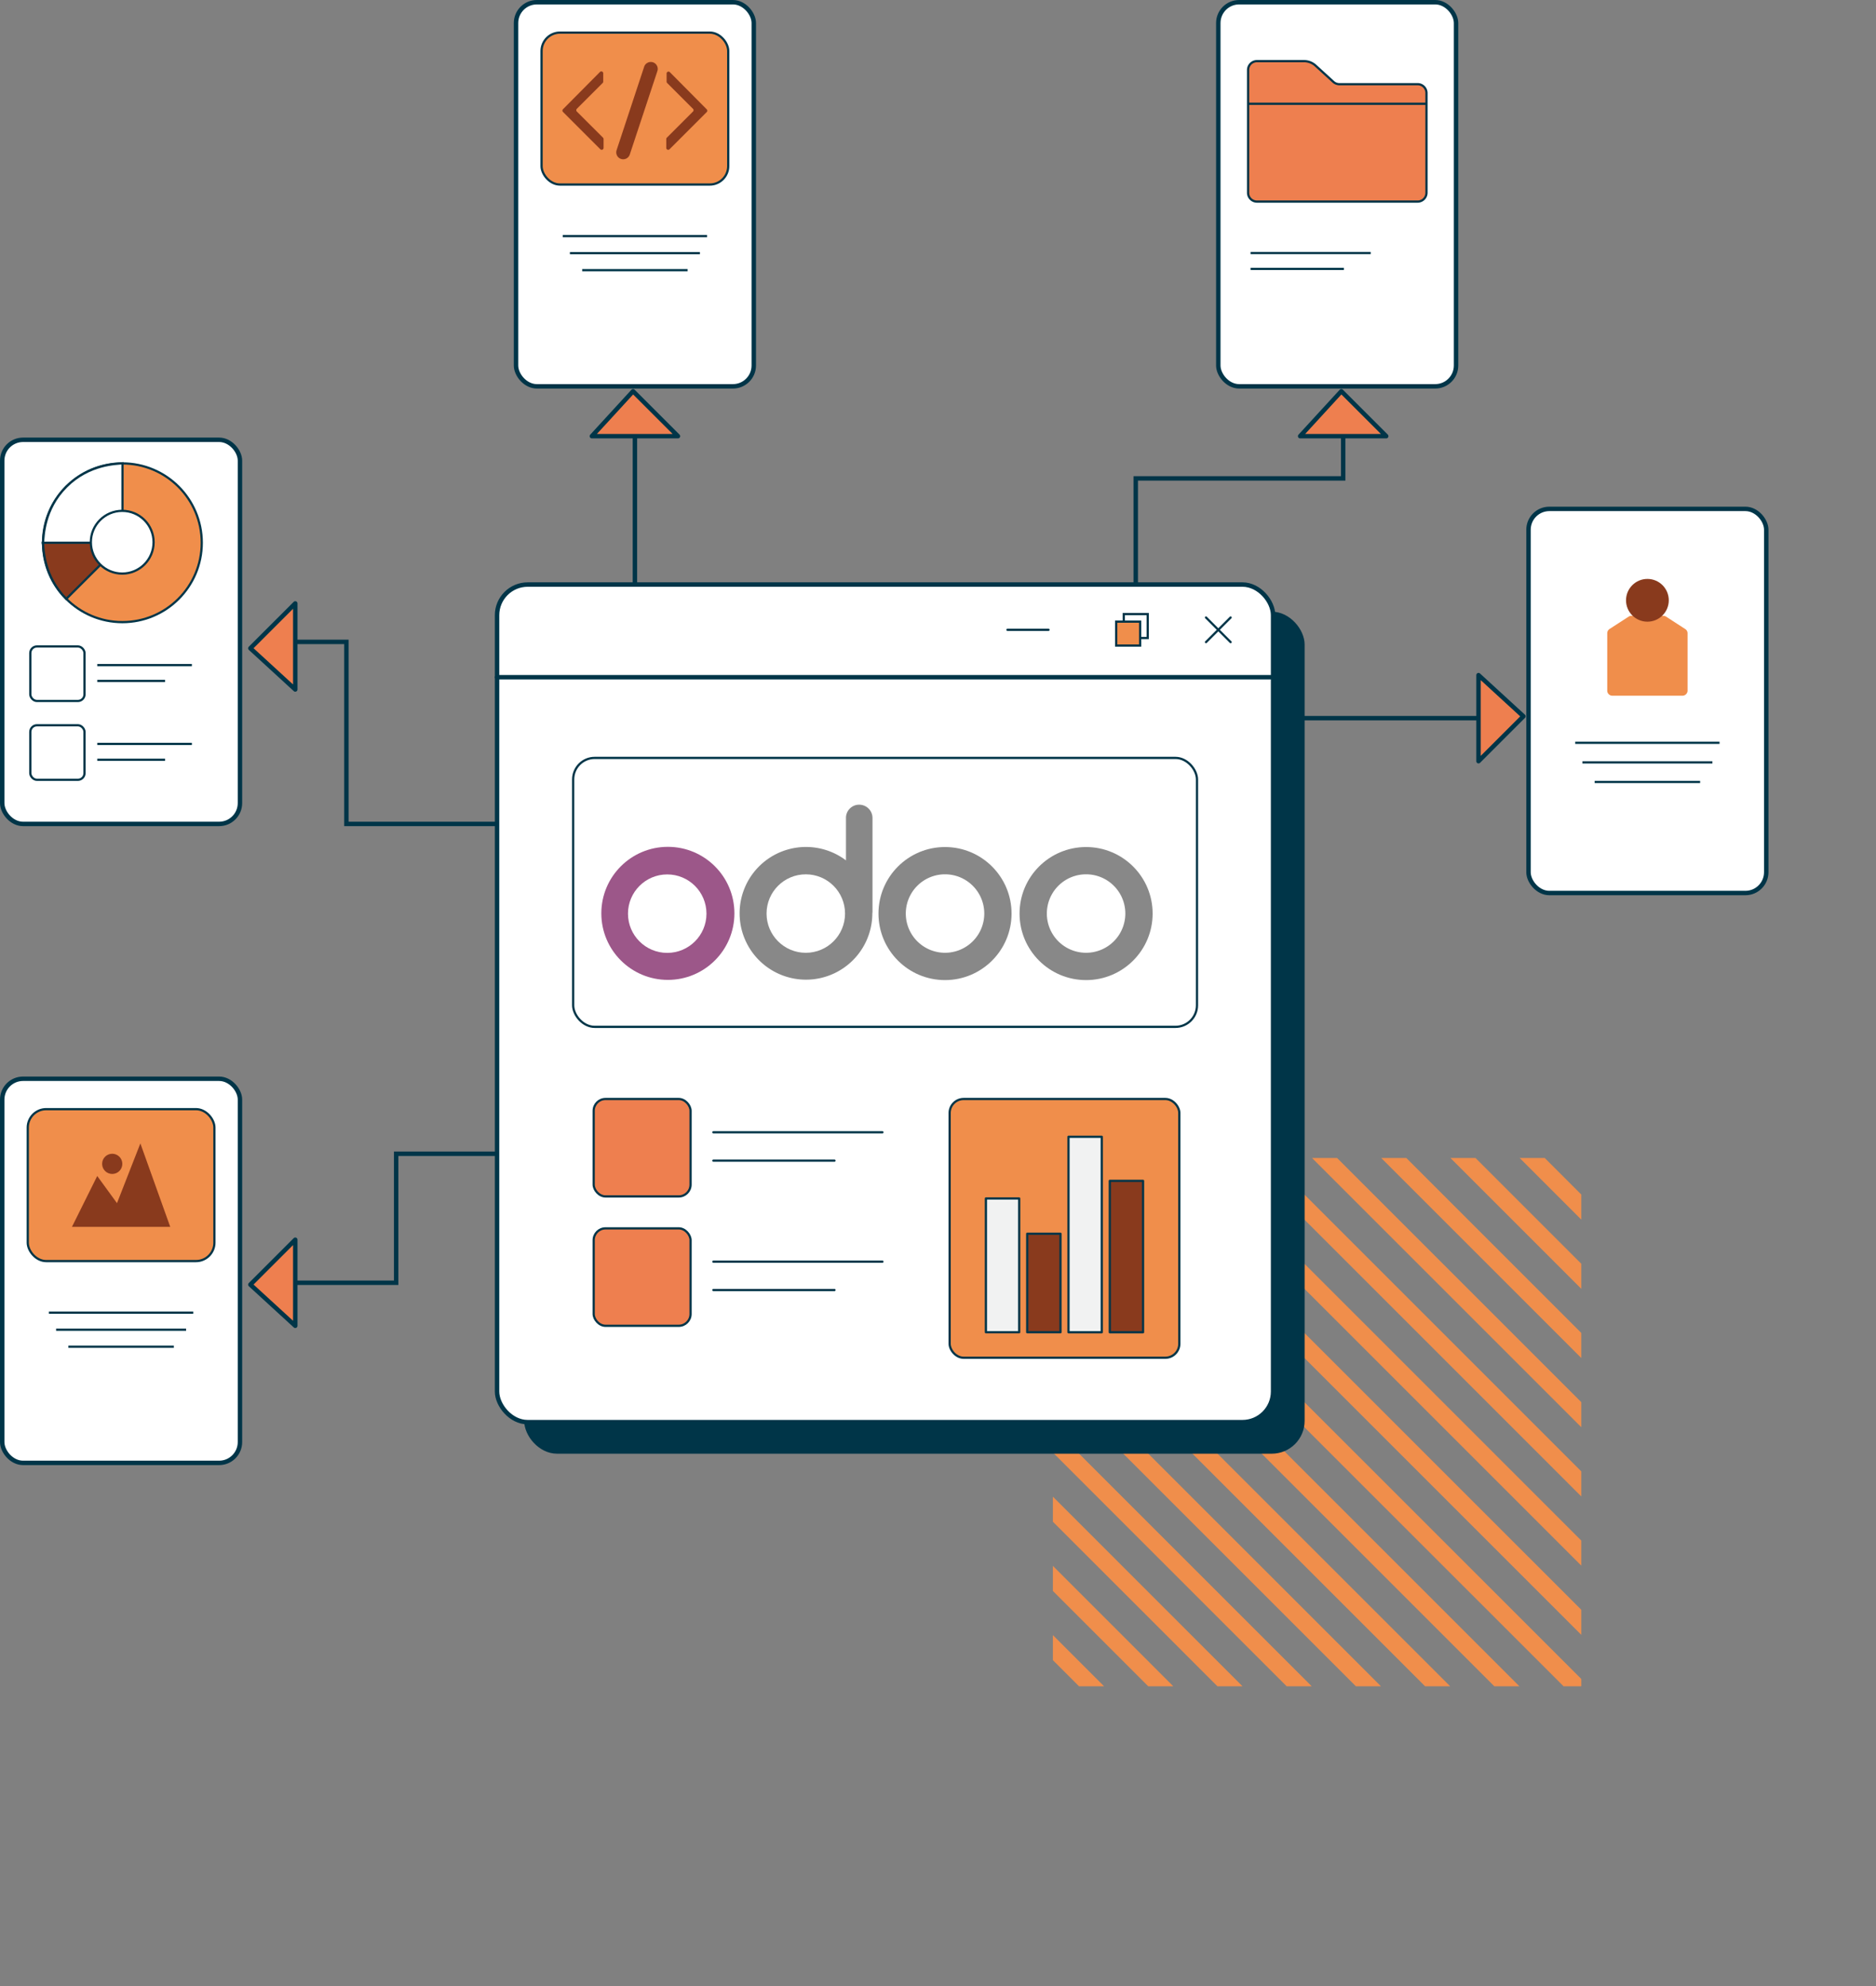 <svg id="Layer_1" data-name="Layer 1" xmlns="http://www.w3.org/2000/svg" xmlns:xlink="http://www.w3.org/1999/xlink" viewBox="0 0 846.67 896.53"><rect x="0" y="0" width="846.67" height="896.53" fill="#808080" stroke="none"/><defs><style>.cls-1,.cls-10,.cls-12,.cls-15,.cls-3,.cls-8{fill:none;}.cls-14,.cls-2,.cls-20,.cls-22,.cls-9{fill:#fff;}.cls-10,.cls-13,.cls-14,.cls-15,.cls-16,.cls-17,.cls-2,.cls-22,.cls-23,.cls-24,.cls-25,.cls-3,.cls-6,.cls-7,.cls-8,.cls-9{stroke:#003548;}.cls-10,.cls-15,.cls-16,.cls-2,.cls-22,.cls-23,.cls-3,.cls-6,.cls-9{stroke-miterlimit:10;}.cls-10,.cls-13,.cls-14,.cls-17,.cls-2{stroke-width:2px;}.cls-4,.cls-6{fill:#f08e4b;}.cls-18,.cls-23,.cls-25,.cls-5{fill:#893a1d;}.cls-16,.cls-17,.cls-7{fill:#ee7f4f;}.cls-13,.cls-14,.cls-17,.cls-24,.cls-25,.cls-7,.cls-8{stroke-linejoin:round;}.cls-17,.cls-18,.cls-22,.cls-23,.cls-7{fill-rule:evenodd;}.cls-11{clip-path:url(#clip-path);}.cls-12{stroke:#f08e4b;stroke-width:8px;}.cls-12,.cls-13,.cls-14,.cls-15,.cls-24,.cls-25{stroke-linecap:round;}.cls-13{fill:#003548;}.cls-19{fill:#888;}.cls-21{fill:#9c5789;}.cls-24{fill:#f1f2f2;}</style><clipPath id="clip-path" transform="translate(-120.72 -136.46)"><rect class="cls-1" x="595.91" y="659.15" width="238.48" height="238.48"/></clipPath></defs><title>odoo</title><rect class="cls-2" x="689.84" y="229.71" width="107.3" height="173.39" rx="9.4" ry="9.4"/><line class="cls-3" x1="710.93" y1="335.29" x2="776.06" y2="335.29"/><line class="cls-3" x1="714.16" y1="344.13" x2="772.83" y2="344.13"/><line class="cls-3" x1="719.7" y1="352.97" x2="767.29" y2="352.97"/><path class="cls-4" d="M871.4,414.43H857a2.29,2.29,0,0,0-1.25.37l-8.65,5.6a2.28,2.28,0,0,0-1,1.92V448.2a2.28,2.28,0,0,0,2.29,2.29h31.66a2.29,2.29,0,0,0,2.29-2.29V422.32a2.26,2.26,0,0,0-1.05-1.92l-8.64-5.6A2.31,2.31,0,0,0,871.4,414.43Z" transform="translate(-120.72 -136.46)"/><circle class="cls-5" cx="743.5" cy="270.97" r="9.65"/><rect class="cls-2" x="549.84" y="1" width="107.3" height="173.39" rx="9.4" ry="9.4"/><rect class="cls-2" x="232.89" y="1" width="107.3" height="173.39" rx="9.4" ry="9.4"/><rect class="cls-6" x="244.42" y="14.72" width="84.24" height="68.58" rx="8.31" ry="8.31"/><line class="cls-3" x1="253.98" y1="106.58" x2="319.12" y2="106.58"/><line class="cls-3" x1="257.21" y1="114.27" x2="315.88" y2="114.27"/><line class="cls-3" x1="262.75" y1="121.95" x2="310.34" y2="121.95"/><rect class="cls-2" x="1" y="486.94" width="107.3" height="173.39" rx="9.4" ry="9.4"/><rect class="cls-6" x="12.53" y="500.66" width="84.24" height="68.58" rx="8.31" ry="8.31"/><polygon class="cls-5" points="76.83 553.78 63.35 516.12 52.8 543.09 43.88 530.83 32.48 553.78 76.83 553.78"/><circle class="cls-5" cx="50.65" cy="525.35" r="4.56"/><line class="cls-3" x1="22.08" y1="592.52" x2="87.22" y2="592.52"/><line class="cls-3" x1="25.32" y1="600.21" x2="83.99" y2="600.21"/><line class="cls-3" x1="30.86" y1="607.89" x2="78.45" y2="607.89"/><path class="cls-7" d="M688,164.06h21.24a7.75,7.75,0,0,1,5.25,2.05l8,7.3a4,4,0,0,0,2.7,1.05h35.33a4,4,0,0,1,4,4v45a4,4,0,0,1-4,4H688a4,4,0,0,1-4-4V168.08A4,4,0,0,1,688,164.06Z" transform="translate(-120.72 -136.46)"/><line class="cls-8" x1="563.24" y1="46.84" x2="643.74" y2="46.84"/><line class="cls-3" x1="564.4" y1="114.22" x2="618.62" y2="114.22"/><line class="cls-3" x1="564.4" y1="121.38" x2="606.51" y2="121.38"/><rect class="cls-2" x="1" y="198.52" width="107.3" height="173.39" rx="9.4" ry="9.4"/><rect class="cls-9" x="13.68" y="291.8" width="24.46" height="24.61" rx="2.98" ry="2.98"/><line class="cls-3" x1="43.9" y1="300.21" x2="86.59" y2="300.21"/><line class="cls-3" x1="43.9" y1="307.37" x2="74.49" y2="307.37"/><rect class="cls-9" x="13.68" y="327.38" width="24.46" height="24.61" rx="2.98" ry="2.98"/><line class="cls-3" x1="43.9" y1="335.79" x2="86.59" y2="335.79"/><line class="cls-3" x1="43.9" y1="342.95" x2="74.49" y2="342.95"/><polyline class="cls-10" points="224.34 371.91 156.33 371.91 156.33 289.74 133.26 289.74"/><polyline class="cls-10" points="224.34 520.79 178.79 520.79 178.79 579.02 133.26 579.02"/><line class="cls-10" x1="286.55" y1="196.88" x2="286.55" y2="263.86"/><polyline class="cls-10" points="606.2 196.88 606.2 215.94 512.58 215.94 512.58 263.86"/><line class="cls-10" x1="667.28" y1="324.17" x2="587.81" y2="324.17"/><g class="cls-11"><line class="cls-12" x1="596.09" y1="396.04" x2="842.67" y2="642.63"/><line class="cls-12" x1="580.47" y1="411.66" x2="827.05" y2="658.25"/><line class="cls-12" x1="564.85" y1="427.28" x2="811.43" y2="673.86"/><line class="cls-12" x1="549.23" y1="442.9" x2="795.81" y2="689.48"/><line class="cls-12" x1="533.61" y1="458.52" x2="780.19" y2="705.1"/><line class="cls-12" x1="517.99" y1="474.14" x2="764.57" y2="720.72"/><line class="cls-12" x1="502.37" y1="489.76" x2="748.96" y2="736.34"/><line class="cls-12" x1="486.75" y1="505.38" x2="733.34" y2="751.96"/><line class="cls-12" x1="471.13" y1="521" x2="717.72" y2="767.58"/><line class="cls-12" x1="455.51" y1="536.61" x2="702.1" y2="783.2"/><line class="cls-12" x1="439.89" y1="552.23" x2="686.48" y2="798.82"/><line class="cls-12" x1="424.27" y1="567.85" x2="670.86" y2="814.44"/><line class="cls-12" x1="408.65" y1="583.47" x2="655.24" y2="830.06"/><line class="cls-12" x1="393.04" y1="599.09" x2="639.62" y2="845.68"/><line class="cls-12" x1="377.42" y1="614.71" x2="624" y2="861.3"/><line class="cls-12" x1="361.8" y1="630.33" x2="608.38" y2="876.92"/><line class="cls-12" x1="346.18" y1="645.95" x2="592.76" y2="892.53"/></g><rect class="cls-13" x="237.57" y="277.1" width="350.23" height="378.08" rx="13.83" ry="13.83"/><rect class="cls-14" x="224.33" y="263.86" width="350.23" height="378.08" rx="13.83" ry="13.83"/><line class="cls-14" x1="224.33" y1="305.7" x2="574.57" y2="305.7"/><line class="cls-15" x1="544.28" y1="278.73" x2="555.4" y2="289.85"/><line class="cls-15" x1="555.4" y1="278.73" x2="544.28" y2="289.85"/><rect class="cls-3" x="507.18" y="277.18" width="10.8" height="10.8"/><line class="cls-15" x1="454.68" y1="284.29" x2="473.22" y2="284.29"/><rect class="cls-6" x="503.76" y="280.6" width="10.8" height="10.8"/><rect class="cls-9" x="258.68" y="342.11" width="281.54" height="121.4" rx="9.71" ry="9.71"/><rect class="cls-16" x="267.94" y="496.07" width="43.72" height="43.98" rx="5.33" ry="5.33"/><line class="cls-15" x1="321.95" y1="511.1" x2="398.26" y2="511.1"/><line class="cls-15" x1="321.95" y1="523.9" x2="376.62" y2="523.9"/><rect class="cls-16" x="267.94" y="554.47" width="43.72" height="43.98" rx="5.33" ry="5.33"/><line class="cls-15" x1="321.95" y1="569.5" x2="398.26" y2="569.5"/><line class="cls-15" x1="321.95" y1="582.3" x2="376.62" y2="582.3"/><polygon class="cls-17" points="112.99 292.63 133.26 272.37 133.26 311.23 112.99 292.63"/><polygon class="cls-17" points="112.99 579.86 133.26 559.59 133.26 598.45 112.99 579.86"/><polygon class="cls-17" points="687.55 323.33 667.28 343.6 667.28 304.74 687.55 323.33"/><polygon class="cls-17" points="605.36 176.61 625.63 196.88 586.77 196.88 605.36 176.61"/><polygon class="cls-17" points="285.71 176.61 305.98 196.88 267.12 196.88 285.71 176.61"/><path class="cls-18" d="M374.82,187l16.83,16.83a.86.86,0,0,0,1.47-.61v-4a.86.86,0,0,0-.25-.61l-11.82-11.81a.88.88,0,0,1,0-1.22l11.66-11.66a.83.83,0,0,0,.26-.61v-3.77a.86.86,0,0,0-1.47-.6l-16.69,16.82A.85.85,0,0,0,374.82,187Z" transform="translate(-120.72 -136.46)"/><path class="cls-18" d="M439.72,187l-16.83,16.83a.86.86,0,0,1-1.47-.61v-4a.86.86,0,0,1,.25-.61l11.81-11.81a.86.86,0,0,0,0-1.22l-11.66-11.66a.86.86,0,0,1-.25-.61v-3.77A.86.86,0,0,1,423,169l16.68,16.82A.85.85,0,0,1,439.72,187Z" transform="translate(-120.72 -136.46)"/><path class="cls-18" d="M411.44,166.58,399,204.25a3.13,3.13,0,0,0,4.39,3.77h0a3.1,3.1,0,0,0,1.56-1.81l12.46-37.67a3.13,3.13,0,0,0-4.41-3.76h0A3.09,3.09,0,0,0,411.44,166.58Z" transform="translate(-120.72 -136.46)"/><circle class="cls-19" cx="490.17" cy="412.37" r="30.03"/><path class="cls-20" d="M610.89,566.53a17.71,17.71,0,1,0-17.71-17.71A17.7,17.7,0,0,0,610.89,566.53Z" transform="translate(-120.72 -136.46)"/><circle class="cls-19" cx="426.5" cy="412.37" r="30.03"/><path class="cls-20" d="M547.23,566.53a17.71,17.71,0,1,0-17.71-17.71,17.7,17.7,0,0,0,17.71,17.71Z" transform="translate(-120.72 -136.46)"/><path class="cls-19" d="M514.42,548.58v.24a29.95,29.95,0,1,1-11.9-24V505.69a5.94,5.94,0,0,1,5.92-6h.05a6,6,0,0,1,6,6v42.6A.75.75,0,0,1,514.42,548.58Z" transform="translate(-120.72 -136.46)"/><circle class="cls-20" cx="363.67" cy="412.37" r="17.71"/><circle class="cls-21" cx="301.42" cy="412.28" r="30.03"/><circle class="cls-20" cx="301.13" cy="412.41" r="17.71"/><circle class="cls-6" cx="55.24" cy="245" r="35.82"/><path class="cls-22" d="M176,345.58c-2.68.32-15,.24-25.33,10.55s-10.23,22.64-10.55,25.33H176Z" transform="translate(-120.72 -136.46)"/><path class="cls-23" d="M150.63,406.79c-10.31-10.31-10.23-22.64-10.55-25.33H176Z" transform="translate(-120.72 -136.46)"/><circle class="cls-9" cx="55.16" cy="244.75" r="14.16"/><rect class="cls-6" x="428.59" y="496.07" width="103.66" height="116.8" rx="6.32" ry="6.32"/><rect class="cls-24" x="444.96" y="540.97" width="15.01" height="60.39"/><rect class="cls-25" x="463.6" y="556.89" width="15.01" height="44.47"/><rect class="cls-24" x="482.23" y="513.12" width="15.01" height="88.25"/><rect class="cls-25" x="500.87" y="533.02" width="15.01" height="68.35"/></svg>